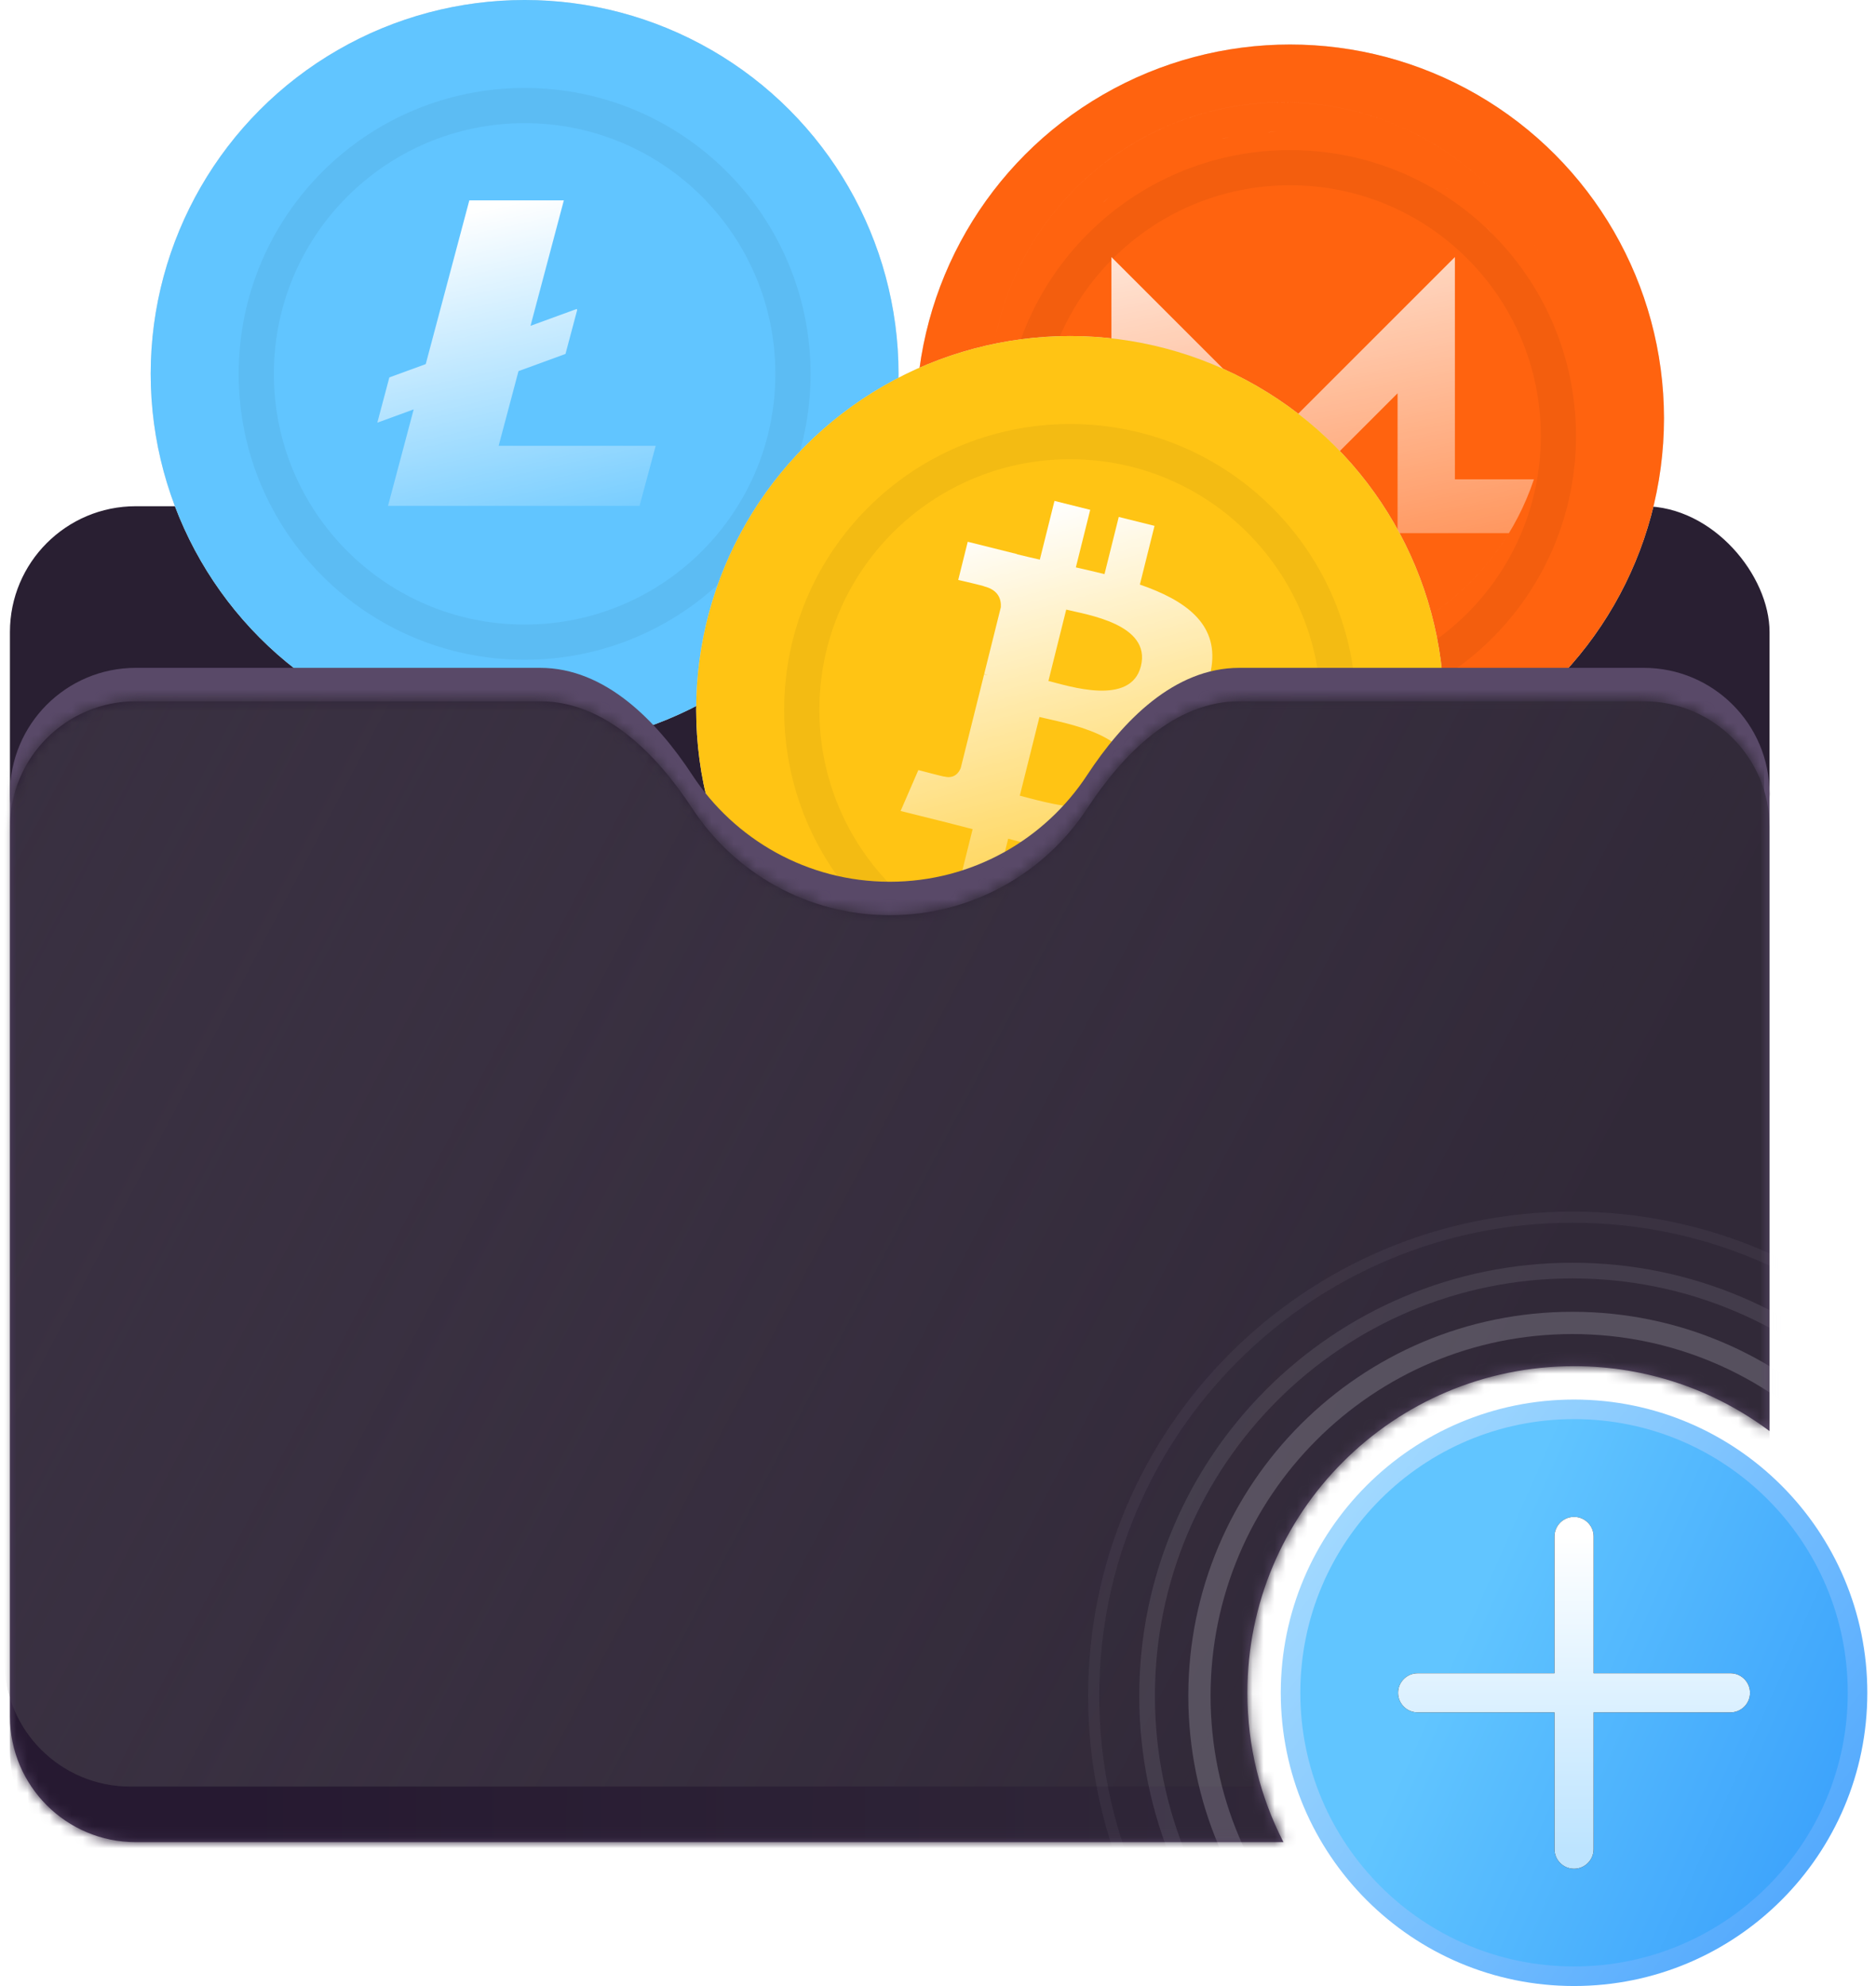 <svg width="170" height="180" viewBox="0 0 170 180" fill="none" xmlns="http://www.w3.org/2000/svg">
<rect x="0.9" y="45.881" width="159.454" height="37.472" rx="11.401" fill="#291F32"/>
<g filter="url(#filter0_ii_5098_11656)">
<circle cx="47.54" cy="33.884" r="33.884" fill="#D9D9D9"/>
<circle cx="47.54" cy="33.884" r="33.884" fill="#61C5FF"/>
</g>
<g filter="url(#filter1_i_5098_11656)">
<circle cx="47.54" cy="33.884" r="25.911" fill="#61C5FF"/>
</g>
<circle cx="47.54" cy="33.884" r="24.317" stroke="black" stroke-opacity="0.05" stroke-width="3.189"/>
<path d="M45.186 40.407L46.985 33.635L51.243 32.079L52.302 28.099L52.266 28L48.074 29.531L51.094 18.16H42.53L38.58 33L35.283 34.205L34.193 38.308L37.488 37.104L35.161 45.85H57.954L59.416 40.407H45.186Z" fill="url(#paint0_linear_5098_11656)"/>
<g filter="url(#filter2_ii_5098_11656)">
<circle cx="116.903" cy="37.918" r="33.884" fill="#D9D9D9"/>
<circle cx="116.903" cy="37.918" r="33.884" fill="#FF630F"/>
</g>
<g filter="url(#filter3_i_5098_11656)">
<circle cx="116.903" cy="37.918" r="24.317" stroke="black" stroke-opacity="0.05" stroke-width="3.189"/>
</g>
<path d="M131.84 43.443H139C135.834 52.96 126.858 59.824 116.277 59.824C105.697 59.824 96.721 52.96 93.555 43.443H100.714V23.298L116.277 38.861L131.84 23.298V43.443ZM116.276 46.016L105.906 35.645V48.321H95.818C100.021 55.216 107.612 59.822 116.276 59.822C124.941 59.822 132.533 55.216 136.735 48.321H126.646V35.645L116.276 46.016ZM116.276 9.276C123.993 9.276 130.941 12.563 135.801 17.812C130.941 12.564 123.994 9.277 116.277 9.277C103.028 9.277 92.042 18.964 90.012 31.642C92.041 18.964 103.026 9.276 116.276 9.276ZM92.821 31.055L92.708 31.642C92.743 31.446 92.781 31.25 92.82 31.055L92.947 30.473C92.903 30.666 92.861 30.86 92.821 31.055ZM93.243 29.326L93.088 29.897C93.137 29.706 93.188 29.515 93.242 29.326L93.411 28.76C93.353 28.948 93.297 29.136 93.243 29.326ZM141.579 27.646C141.699 28.014 141.811 28.385 141.915 28.76C141.811 28.385 141.699 28.014 141.579 27.646ZM94.226 26.541C94.308 26.346 94.394 26.152 94.481 25.959C94.394 26.152 94.308 26.346 94.226 26.541ZM137.647 25.074C137.872 25.517 138.083 25.968 138.28 26.427C138.083 25.969 137.872 25.517 137.647 25.074ZM94.75 25.392C94.658 25.58 94.568 25.769 94.481 25.959C94.568 25.769 94.658 25.58 94.75 25.392ZM94.845 25.197C94.932 25.022 95.022 24.849 95.113 24.677C95.022 24.849 94.932 25.022 94.845 25.197ZM137.453 24.698C137.507 24.8 137.56 24.904 137.613 25.007C137.56 24.904 137.507 24.8 137.453 24.698ZM95.432 24.098C95.323 24.29 95.217 24.483 95.113 24.677C95.217 24.483 95.323 24.29 95.432 24.098ZM139.722 23.298C139.964 23.75 140.194 24.209 140.411 24.675C140.194 24.209 139.964 23.75 139.722 23.298ZM137.229 24.287C137.287 24.39 137.343 24.493 137.398 24.597C137.343 24.493 137.287 24.39 137.229 24.287ZM137.026 23.927C137.089 24.036 137.151 24.145 137.212 24.254C137.151 24.145 137.089 24.036 137.026 23.927ZM95.529 23.924C95.629 23.752 95.732 23.581 95.836 23.411C95.732 23.581 95.629 23.752 95.529 23.924ZM136.796 23.537C136.843 23.614 136.889 23.692 136.935 23.77C136.889 23.692 136.843 23.614 136.796 23.537ZM136.322 22.782C136.471 23.009 136.616 23.239 136.757 23.472C136.616 23.24 136.471 23.009 136.322 22.782ZM98.462 19.885C97.483 20.975 96.604 22.155 95.836 23.411C96.604 22.155 97.483 20.975 98.462 19.885ZM139.028 22.084C139.183 22.338 139.331 22.596 139.477 22.855C139.331 22.596 139.183 22.34 139.029 22.086L139.028 22.084ZM136.092 22.438C136.159 22.536 136.225 22.635 136.29 22.734C136.225 22.635 136.159 22.536 136.092 22.438ZM135.848 22.084C135.893 22.149 135.938 22.214 135.982 22.279C135.938 22.214 135.893 22.149 135.848 22.084ZM135.325 21.373C135.474 21.568 135.619 21.765 135.762 21.964C135.619 21.765 135.474 21.568 135.325 21.373ZM134.844 20.762C134.978 20.927 135.109 21.093 135.238 21.261C135.077 21.053 134.914 20.847 134.746 20.644L134.844 20.762ZM138.084 20.641C138.19 20.793 138.295 20.945 138.398 21.099C138.295 20.945 138.19 20.793 138.084 20.641ZM134.487 20.335C134.564 20.425 134.639 20.515 134.714 20.605C134.639 20.515 134.564 20.425 134.487 20.335ZM134.218 20.026C134.283 20.1 134.348 20.174 134.412 20.248C134.348 20.174 134.283 20.1 134.218 20.026ZM133.921 19.698C133.979 19.761 134.037 19.825 134.095 19.889C134.037 19.825 133.979 19.761 133.921 19.698ZM98.462 19.885C98.603 19.729 98.746 19.574 98.891 19.421C98.746 19.574 98.603 19.729 98.462 19.885ZM136.393 18.47C136.761 18.895 137.115 19.334 137.456 19.782C137.115 19.334 136.762 18.896 136.394 18.471L136.393 18.47ZM133.607 19.362C133.676 19.434 133.744 19.507 133.812 19.581C133.744 19.507 133.676 19.434 133.607 19.362ZM99.976 18.345C99.633 18.663 99.301 18.992 98.978 19.33C99.301 18.992 99.633 18.663 99.976 18.345ZM132.664 18.425C132.952 18.696 133.233 18.973 133.507 19.257C133.233 18.973 132.952 18.696 132.664 18.425ZM132.382 18.166C132.45 18.228 132.518 18.29 132.586 18.353C132.518 18.29 132.45 18.228 132.382 18.166ZM132.008 17.831C132.093 17.906 132.177 17.982 132.262 18.057C132.177 17.982 132.093 17.906 132.008 17.831ZM100.505 17.868C100.658 17.734 100.813 17.602 100.969 17.472C100.813 17.602 100.658 17.734 100.505 17.868ZM131.649 17.526C131.665 17.539 131.681 17.552 131.697 17.566C131.681 17.552 131.665 17.539 131.649 17.526ZM131.373 17.297C131.459 17.367 131.544 17.437 131.629 17.508C131.544 17.437 131.459 17.367 131.373 17.297ZM101.07 17.387C101.244 17.244 101.419 17.103 101.597 16.965C101.419 17.103 101.244 17.244 101.07 17.387ZM131.172 17.134C131.203 17.159 131.234 17.185 131.266 17.21C131.166 17.131 131.066 17.051 130.966 16.973L131.172 17.134ZM130.654 16.735C130.757 16.812 130.859 16.89 130.961 16.969C130.859 16.89 130.757 16.812 130.654 16.735ZM102.138 16.558C101.956 16.692 101.775 16.827 101.597 16.965C101.775 16.827 101.956 16.692 102.138 16.558ZM130.308 16.479C130.403 16.548 130.498 16.617 130.593 16.688C130.498 16.617 130.403 16.548 130.308 16.479ZM102.198 16.514C102.372 16.387 102.548 16.263 102.726 16.141C102.548 16.263 102.372 16.387 102.198 16.514ZM130.252 16.439C130.271 16.452 130.289 16.466 130.308 16.479C130.289 16.466 130.271 16.452 130.252 16.439ZM129.604 15.988C129.823 16.134 130.038 16.285 130.251 16.438C130.038 16.285 129.823 16.134 129.604 15.988ZM102.783 16.101C102.952 15.986 103.122 15.874 103.294 15.763C103.122 15.874 102.952 15.986 102.783 16.101ZM127.329 14.637C128.071 15.024 128.791 15.448 129.484 15.908C128.791 15.448 128.071 15.024 127.329 14.637ZM103.402 15.691C103.58 15.577 103.76 15.467 103.941 15.358C103.76 15.467 103.58 15.577 103.402 15.691ZM104.542 15.007C104.34 15.121 104.14 15.238 103.941 15.358C104.14 15.238 104.34 15.121 104.542 15.007ZM104.63 14.957C104.809 14.857 104.991 14.76 105.173 14.665C104.991 14.76 104.809 14.857 104.63 14.957ZM105.269 14.614C105.446 14.522 105.625 14.432 105.806 14.344C105.625 14.432 105.446 14.522 105.269 14.614ZM126.845 14.391C126.968 14.452 127.091 14.514 127.214 14.577C127.091 14.514 126.968 14.452 126.845 14.391ZM122.233 12.685C123.842 13.097 125.385 13.672 126.845 14.391C125.385 13.672 123.842 13.097 122.233 12.685ZM105.919 14.289C106.107 14.198 106.296 14.111 106.486 14.026C106.296 14.111 106.107 14.198 105.919 14.289ZM106.575 13.986C106.754 13.907 106.934 13.83 107.114 13.755C106.934 13.83 106.754 13.907 106.575 13.986ZM107.257 13.696C107.45 13.617 107.645 13.542 107.841 13.468C107.645 13.542 107.45 13.617 107.257 13.696ZM107.931 13.433C108.129 13.359 108.329 13.29 108.529 13.221C108.329 13.29 108.129 13.359 107.931 13.433ZM108.616 13.191C108.787 13.133 108.96 13.078 109.133 13.024C108.96 13.078 108.787 13.133 108.616 13.191ZM109.343 12.957C109.524 12.903 109.706 12.853 109.889 12.802C109.706 12.853 109.524 12.903 109.343 12.957ZM110.04 12.759C110.228 12.709 110.416 12.662 110.605 12.616C110.416 12.662 110.228 12.709 110.04 12.759ZM110.753 12.579C110.792 12.569 110.831 12.559 110.87 12.55L111.452 12.424C111.218 12.472 110.985 12.524 110.753 12.579ZM120.913 12.386C121.164 12.435 121.413 12.489 121.66 12.546C121.413 12.489 121.164 12.435 120.913 12.386ZM120.021 12.23C120.295 12.273 120.568 12.32 120.839 12.373C120.568 12.32 120.295 12.273 120.021 12.23ZM119.577 12.164C119.68 12.178 119.782 12.193 119.884 12.209C119.782 12.193 119.68 12.178 119.577 12.164ZM119.101 12.103C119.204 12.115 119.307 12.129 119.41 12.142C119.307 12.129 119.204 12.115 119.101 12.103ZM113.453 12.103C113.597 12.086 113.741 12.072 113.885 12.058C113.741 12.072 113.597 12.086 113.453 12.103ZM118.192 12.014C118.277 12.021 118.361 12.028 118.445 12.036C118.361 12.028 118.277 12.021 118.192 12.014ZM114.179 12.029C114.388 12.011 114.599 11.997 114.81 11.984C114.599 11.997 114.388 12.011 114.179 12.029ZM117.767 11.984C117.852 11.989 117.937 11.995 118.021 12.002C117.937 11.995 117.852 11.989 117.767 11.984ZM114.909 11.977C114.954 11.975 115 11.971 115.045 11.968L115.659 11.946C115.408 11.952 115.158 11.963 114.909 11.977ZM117.306 11.96C117.359 11.963 117.413 11.966 117.467 11.968C117.413 11.966 117.359 11.963 117.306 11.96ZM116.896 11.946C116.956 11.947 117.017 11.95 117.078 11.952C116.991 11.949 116.904 11.946 116.816 11.944L116.896 11.946ZM100.072 18.254L100.501 17.872C100.324 18.027 100.148 18.185 99.976 18.345C100.008 18.315 100.04 18.284 100.072 18.254Z" fill="url(#paint1_linear_5098_11656)"/>
<g filter="url(#filter4_ii_5098_11656)">
<circle cx="96.971" cy="64.341" r="33.884" fill="#D9D9D9"/>
<circle cx="96.971" cy="64.341" r="33.884" fill="#FFC414"/>
</g>
<g filter="url(#filter5_i_5098_11656)">
<circle cx="96.972" cy="64.341" r="25.911" fill="#FFC414"/>
</g>
<circle cx="96.972" cy="64.341" r="24.317" stroke="black" stroke-opacity="0.05" stroke-width="3.189"/>
<path d="M109.787 60.432C110.375 56.503 107.383 54.391 103.293 52.982L104.62 47.659L101.38 46.852L100.088 52.034C99.236 51.822 98.362 51.621 97.492 51.423L98.793 46.207L95.555 45.399L94.228 50.72C93.523 50.559 92.831 50.401 92.159 50.234L92.162 50.217L87.695 49.102L86.833 52.562C86.833 52.562 89.237 53.113 89.186 53.147C90.498 53.474 90.735 54.343 90.695 55.031L89.184 61.094C89.274 61.117 89.391 61.151 89.521 61.202C89.413 61.176 89.297 61.146 89.178 61.117L87.06 69.611C86.899 70.01 86.492 70.608 85.575 70.381C85.607 70.428 83.22 69.793 83.22 69.793L81.612 73.502L85.828 74.553C86.612 74.749 87.381 74.955 88.138 75.149L86.797 80.532L90.033 81.34L91.361 76.013C92.245 76.253 93.103 76.475 93.942 76.683L92.619 81.984L95.859 82.792L97.2 77.419C102.724 78.464 106.878 78.043 108.627 73.046C110.036 69.023 108.557 66.702 105.65 65.189C107.767 64.701 109.362 63.308 109.787 60.432ZM102.385 70.812C101.384 74.835 94.61 72.66 92.413 72.115L94.193 64.983C96.389 65.531 103.431 66.616 102.385 70.812ZM103.387 60.374C102.473 64.033 96.835 62.174 95.006 61.718L96.619 55.25C98.448 55.706 104.338 56.556 103.387 60.374Z" fill="url(#paint2_linear_5098_11656)"/>
<path d="M48.943 60.529C54.834 60.529 59.507 65.322 62.738 70.247C66.557 76.07 73.142 79.915 80.626 79.915C88.111 79.915 94.696 76.07 98.515 70.247C101.746 65.322 106.419 60.529 112.31 60.529H148.951C155.248 60.529 160.354 65.635 160.354 71.933V129.705C155.414 126.009 149.281 123.821 142.637 123.821C126.289 123.822 113.035 137.075 113.035 153.424C113.035 158.301 114.216 162.902 116.305 166.959H12.303C6.005 166.959 0.9 161.853 0.9 155.556V71.933C0.9 65.635 6.006 60.529 12.303 60.529H48.943ZM130.166 129.951C130.289 129.885 130.413 129.819 130.539 129.755L130.621 129.714C130.468 129.792 130.316 129.871 130.166 129.951ZM143.853 126.876C143.947 126.88 144.041 126.884 144.134 126.89C144.041 126.884 143.947 126.88 143.853 126.876ZM143.324 126.856C143.388 126.858 143.452 126.861 143.516 126.863C143.418 126.86 143.32 126.857 143.222 126.854L143.324 126.856ZM142.909 126.851C142.818 126.85 142.728 126.849 142.637 126.849C142.41 126.849 142.184 126.85 141.958 126.855C142.184 126.85 142.41 126.848 142.637 126.848L142.909 126.851Z" fill="#594968"/>
<mask id="mask0_5098_11656" style="mask-type:alpha" maskUnits="userSpaceOnUse" x="0" y="60" width="161" height="107">
<path d="M48.943 60.53C54.833 60.53 59.507 65.322 62.738 70.247C66.557 76.07 73.142 79.916 80.626 79.916C88.111 79.916 94.696 76.07 98.515 70.247C101.746 65.322 106.42 60.53 112.31 60.53H148.951C155.248 60.53 160.354 65.636 160.354 71.934V129.706C155.414 126.01 149.281 123.822 142.637 123.822C126.288 123.823 113.035 137.076 113.035 153.425C113.035 158.302 114.216 162.903 116.305 166.96H12.303C6.005 166.96 0.9 161.854 0.9 155.557V71.934C0.9 65.636 6.005 60.53 12.303 60.53H48.943ZM127.99 131.247C128.097 131.176 128.205 131.105 128.313 131.035L128.402 130.979C128.264 131.067 128.126 131.157 127.99 131.247ZM130.166 129.952C130.289 129.886 130.414 129.82 130.539 129.756L130.621 129.715C130.468 129.792 130.316 129.872 130.166 129.952ZM133.059 128.628C133.205 128.571 133.352 128.515 133.5 128.461L133.552 128.441C133.387 128.502 133.223 128.565 133.059 128.628ZM143.324 126.857C143.561 126.863 143.799 126.872 144.035 126.885L143.323 126.857L142.637 126.849L143.324 126.857Z" fill="url(#paint3_linear_5098_11656)"/>
</mask>
<g mask="url(#mask0_5098_11656)">
<path d="M148.951 63.56C155.248 63.56 160.354 68.666 160.354 74.963V158.586C160.354 164.884 155.248 169.99 148.951 169.99H12.303C6.005 169.99 0.9 164.884 0.9 158.586V74.963C0.9 68.666 6.005 63.56 12.303 63.56H48.943C54.833 63.56 59.507 68.352 62.738 73.278C66.557 79.1 73.142 82.946 80.626 82.946C88.111 82.946 94.696 79.1 98.515 73.278C101.746 68.352 106.42 63.56 112.31 63.56H148.951Z" fill="url(#paint4_linear_5098_11656)"/>
<mask id="mask1_5098_11656" style="mask-type:alpha" maskUnits="userSpaceOnUse" x="0" y="63" width="161" height="107">
<path d="M148.951 63.56C155.248 63.56 160.354 68.666 160.354 74.963V158.586C160.354 164.884 155.248 169.99 148.951 169.99H12.303C6.005 169.99 0.9 164.884 0.9 158.586V74.963C0.9 68.666 6.005 63.56 12.303 63.56H48.943C54.833 63.56 59.507 68.352 62.738 73.278C66.557 79.1 73.142 82.946 80.626 82.946C88.111 82.946 94.696 79.1 98.515 73.278C101.746 68.352 106.42 63.56 112.31 63.56H148.951Z" fill="url(#paint5_linear_5098_11656)"/>
<path d="M148.951 63.56C155.248 63.56 160.354 68.666 160.354 74.963V158.586C160.354 164.884 155.248 169.99 148.951 169.99H12.303C6.005 169.99 0.9 164.884 0.9 158.586V74.963C0.9 68.666 6.005 63.56 12.303 63.56H48.943C54.833 63.56 59.507 68.352 62.738 73.278C66.557 79.1 73.142 82.946 80.626 82.946C88.111 82.946 94.696 79.1 98.515 73.278C101.746 68.352 106.42 63.56 112.31 63.56H148.951Z" fill="url(#paint6_linear_5098_11656)"/>
</mask>
<g mask="url(#mask1_5098_11656)">
<path d="M148.446 55.489C154.744 55.489 159.849 60.594 159.85 66.892V150.516C159.849 156.814 154.744 161.918 148.446 161.918H11.799C5.501 161.918 0.396 156.814 0.396 150.516V66.892C0.396 60.594 5.501 55.489 11.799 55.489H48.438C54.329 55.489 59.002 60.281 62.233 65.206C66.053 71.029 72.638 74.874 80.122 74.874C87.606 74.874 94.192 71.029 98.011 65.206C101.242 60.281 105.915 55.489 111.806 55.489H148.446Z" fill="#312938"/>
<path d="M148.446 55.489C154.744 55.489 159.849 60.594 159.85 66.892V150.516C159.849 156.814 154.744 161.918 148.446 161.918H11.799C5.501 161.918 0.396 156.814 0.396 150.516V66.892C0.396 60.594 5.501 55.489 11.799 55.489H48.438C54.329 55.489 59.002 60.281 62.233 65.206C66.053 71.029 72.638 74.874 80.122 74.874C87.606 74.874 94.192 71.029 98.011 65.206C101.242 60.281 105.915 55.489 111.806 55.489H148.446Z" fill="url(#paint7_linear_5098_11656)"/>
</g>
<path d="M142.489 119.9C161.155 119.9 176.287 135.032 176.287 153.698C176.287 172.364 161.155 187.496 142.489 187.496C123.823 187.496 108.691 172.364 108.691 153.698C108.691 135.032 123.823 119.9 142.489 119.9Z" stroke="#EFEFF8" stroke-opacity="0.2" stroke-width="2.018"/>
<path d="M142.489 115.155C163.775 115.155 181.031 132.41 181.032 153.697C181.032 174.983 163.775 192.24 142.489 192.24C121.202 192.239 103.947 174.983 103.947 153.697C103.947 132.411 121.203 115.155 142.489 115.155Z" stroke="#EFEFF8" stroke-opacity="0.1" stroke-width="1.419"/>
<path d="M142.489 110.314C166.449 110.314 185.872 129.738 185.872 153.697C185.872 177.657 166.449 197.08 142.489 197.08C118.53 197.08 99.106 177.657 99.106 153.697C99.106 129.738 118.53 110.314 142.489 110.314Z" stroke="#EFEFF8" stroke-opacity="0.05" stroke-width="1.009"/>
</g>
<path d="M142.638 127.732C156.826 127.733 168.327 139.235 168.327 153.423C168.327 167.611 156.825 179.112 142.638 179.112C128.45 179.112 116.948 167.611 116.947 153.423C116.947 139.235 128.45 127.732 142.638 127.732Z" fill="#61C5FF"/>
<path d="M142.638 127.732C156.826 127.733 168.327 139.235 168.327 153.423C168.327 167.611 156.825 179.112 142.638 179.112C128.45 179.112 116.948 167.611 116.947 153.423C116.947 139.235 128.45 127.732 142.638 127.732Z" fill="url(#paint8_linear_5098_11656)"/>
<path d="M142.638 127.732C156.826 127.733 168.327 139.235 168.327 153.423C168.327 167.611 156.825 179.112 142.638 179.112C128.45 179.112 116.948 167.611 116.947 153.423C116.947 139.235 128.45 127.732 142.638 127.732Z" stroke="url(#paint9_linear_5098_11656)" stroke-width="1.772"/>
<path d="M140.866 167.599V155.197H128.464C127.485 155.197 126.692 154.404 126.692 153.425C126.692 152.447 127.485 151.654 128.464 151.654H140.866V139.251C140.866 138.273 141.659 137.48 142.638 137.48C143.616 137.48 144.409 138.273 144.409 139.251V151.654H156.811L156.993 151.663C157.886 151.753 158.583 152.508 158.583 153.425C158.583 154.342 157.886 155.097 156.993 155.188L156.811 155.197H144.409V167.599C144.409 168.577 143.616 169.37 142.638 169.37C141.659 169.37 140.866 168.577 140.866 167.599Z" fill="black"/>
<path d="M140.866 167.599V155.197H128.464C127.485 155.197 126.692 154.404 126.692 153.425C126.692 152.447 127.485 151.654 128.464 151.654H140.866V139.251C140.866 138.273 141.659 137.48 142.638 137.48C143.616 137.48 144.409 138.273 144.409 139.251V151.654H156.811L156.993 151.663C157.886 151.753 158.583 152.508 158.583 153.425C158.583 154.342 157.886 155.097 156.993 155.188L156.811 155.197H144.409V167.599C144.409 168.577 143.616 169.37 142.638 169.37C141.659 169.37 140.866 168.577 140.866 167.599Z" fill="url(#paint10_linear_5098_11656)"/>
<defs>
<filter id="filter0_ii_5098_11656" x="13.656" y="0" width="67.768" height="67.768" filterUnits="userSpaceOnUse" color-interpolation-filters="sRGB">
<feFlood flood-opacity="0" result="BackgroundImageFix"/>
<feBlend mode="normal" in="SourceGraphic" in2="BackgroundImageFix" result="shape"/>
<feColorMatrix in="SourceAlpha" type="matrix" values="0 0 0 0 0 0 0 0 0 0 0 0 0 0 0 0 0 0 127 0" result="hardAlpha"/>
<feOffset dy="-3.189"/>
<feComposite in2="hardAlpha" operator="arithmetic" k2="-1" k3="1"/>
<feColorMatrix type="matrix" values="0 0 0 0 0 0 0 0 0 0 0 0 0 0 0 0 0 0 0.25 0"/>
<feBlend mode="normal" in2="shape" result="effect1_innerShadow_5098_11656"/>
<feColorMatrix in="SourceAlpha" type="matrix" values="0 0 0 0 0 0 0 0 0 0 0 0 0 0 0 0 0 0 127 0" result="hardAlpha"/>
<feOffset dy="3.189"/>
<feComposite in2="hardAlpha" operator="arithmetic" k2="-1" k3="1"/>
<feColorMatrix type="matrix" values="0 0 0 0 1 0 0 0 0 1 0 0 0 0 1 0 0 0 0.5 0"/>
<feBlend mode="normal" in2="effect1_innerShadow_5098_11656" result="effect2_innerShadow_5098_11656"/>
</filter>
<filter id="filter1_i_5098_11656" x="21.628" y="7.973" width="51.823" height="53.417" filterUnits="userSpaceOnUse" color-interpolation-filters="sRGB">
<feFlood flood-opacity="0" result="BackgroundImageFix"/>
<feBlend mode="normal" in="SourceGraphic" in2="BackgroundImageFix" result="shape"/>
<feColorMatrix in="SourceAlpha" type="matrix" values="0 0 0 0 0 0 0 0 0 0 0 0 0 0 0 0 0 0 127 0" result="hardAlpha"/>
<feOffset dy="1.595"/>
<feGaussianBlur stdDeviation="1.595"/>
<feComposite in2="hardAlpha" operator="arithmetic" k2="-1" k3="1"/>
<feColorMatrix type="matrix" values="0 0 0 0 0 0 0 0 0 0 0 0 0 0 0 0 0 0 0.2 0"/>
<feBlend mode="normal" in2="shape" result="effect1_innerShadow_5098_11656"/>
</filter>
<filter id="filter2_ii_5098_11656" x="83.019" y="4.034" width="67.768" height="67.768" filterUnits="userSpaceOnUse" color-interpolation-filters="sRGB">
<feFlood flood-opacity="0" result="BackgroundImageFix"/>
<feBlend mode="normal" in="SourceGraphic" in2="BackgroundImageFix" result="shape"/>
<feColorMatrix in="SourceAlpha" type="matrix" values="0 0 0 0 0 0 0 0 0 0 0 0 0 0 0 0 0 0 127 0" result="hardAlpha"/>
<feOffset dy="-3.189"/>
<feComposite in2="hardAlpha" operator="arithmetic" k2="-1" k3="1"/>
<feColorMatrix type="matrix" values="0 0 0 0 0 0 0 0 0 0 0 0 0 0 0 0 0 0 0.25 0"/>
<feBlend mode="normal" in2="shape" result="effect1_innerShadow_5098_11656"/>
<feColorMatrix in="SourceAlpha" type="matrix" values="0 0 0 0 0 0 0 0 0 0 0 0 0 0 0 0 0 0 127 0" result="hardAlpha"/>
<feOffset dy="3.189"/>
<feComposite in2="hardAlpha" operator="arithmetic" k2="-1" k3="1"/>
<feColorMatrix type="matrix" values="0 0 0 0 1 0 0 0 0 1 0 0 0 0 1 0 0 0 0.5 0"/>
<feBlend mode="normal" in2="effect1_innerShadow_5098_11656" result="effect2_innerShadow_5098_11656"/>
</filter>
<filter id="filter3_i_5098_11656" x="90.991" y="12.007" width="51.823" height="53.417" filterUnits="userSpaceOnUse" color-interpolation-filters="sRGB">
<feFlood flood-opacity="0" result="BackgroundImageFix"/>
<feBlend mode="normal" in="SourceGraphic" in2="BackgroundImageFix" result="shape"/>
<feColorMatrix in="SourceAlpha" type="matrix" values="0 0 0 0 0 0 0 0 0 0 0 0 0 0 0 0 0 0 127 0" result="hardAlpha"/>
<feOffset dy="1.595"/>
<feGaussianBlur stdDeviation="1.595"/>
<feComposite in2="hardAlpha" operator="arithmetic" k2="-1" k3="1"/>
<feColorMatrix type="matrix" values="0 0 0 0 0 0 0 0 0 0 0 0 0 0 0 0 0 0 0.2 0"/>
<feBlend mode="normal" in2="shape" result="effect1_innerShadow_5098_11656"/>
</filter>
<filter id="filter4_ii_5098_11656" x="63.087" y="30.457" width="67.768" height="67.768" filterUnits="userSpaceOnUse" color-interpolation-filters="sRGB">
<feFlood flood-opacity="0" result="BackgroundImageFix"/>
<feBlend mode="normal" in="SourceGraphic" in2="BackgroundImageFix" result="shape"/>
<feColorMatrix in="SourceAlpha" type="matrix" values="0 0 0 0 0 0 0 0 0 0 0 0 0 0 0 0 0 0 127 0" result="hardAlpha"/>
<feOffset dy="-3.189"/>
<feComposite in2="hardAlpha" operator="arithmetic" k2="-1" k3="1"/>
<feColorMatrix type="matrix" values="0 0 0 0 0 0 0 0 0 0 0 0 0 0 0 0 0 0 0.25 0"/>
<feBlend mode="normal" in2="shape" result="effect1_innerShadow_5098_11656"/>
<feColorMatrix in="SourceAlpha" type="matrix" values="0 0 0 0 0 0 0 0 0 0 0 0 0 0 0 0 0 0 127 0" result="hardAlpha"/>
<feOffset dy="3.189"/>
<feComposite in2="hardAlpha" operator="arithmetic" k2="-1" k3="1"/>
<feColorMatrix type="matrix" values="0 0 0 0 1 0 0 0 0 1 0 0 0 0 1 0 0 0 0.5 0"/>
<feBlend mode="normal" in2="effect1_innerShadow_5098_11656" result="effect2_innerShadow_5098_11656"/>
</filter>
<filter id="filter5_i_5098_11656" x="71.061" y="38.43" width="51.823" height="53.417" filterUnits="userSpaceOnUse" color-interpolation-filters="sRGB">
<feFlood flood-opacity="0" result="BackgroundImageFix"/>
<feBlend mode="normal" in="SourceGraphic" in2="BackgroundImageFix" result="shape"/>
<feColorMatrix in="SourceAlpha" type="matrix" values="0 0 0 0 0 0 0 0 0 0 0 0 0 0 0 0 0 0 127 0" result="hardAlpha"/>
<feOffset dy="1.595"/>
<feGaussianBlur stdDeviation="1.595"/>
<feComposite in2="hardAlpha" operator="arithmetic" k2="-1" k3="1"/>
<feColorMatrix type="matrix" values="0 0 0 0 0 0 0 0 0 0 0 0 0 0 0 0 0 0 0.2 0"/>
<feBlend mode="normal" in2="shape" result="effect1_innerShadow_5098_11656"/>
</filter>
<linearGradient id="paint0_linear_5098_11656" x1="46.804" y1="18.16" x2="54.371" y2="51.958" gradientUnits="userSpaceOnUse">
<stop stop-color="white"/>
<stop offset="1" stop-color="white" stop-opacity="0"/>
</linearGradient>
<linearGradient id="paint1_linear_5098_11656" x1="115.963" y1="9.276" x2="128.343" y2="71.609" gradientUnits="userSpaceOnUse">
<stop stop-color="white"/>
<stop offset="1" stop-color="white" stop-opacity="0"/>
</linearGradient>
<linearGradient id="paint2_linear_5098_11656" x1="95.736" y1="45.399" x2="107.796" y2="90.073" gradientUnits="userSpaceOnUse">
<stop stop-color="white"/>
<stop offset="1" stop-color="white" stop-opacity="0"/>
</linearGradient>
<linearGradient id="paint3_linear_5098_11656" x1="-8.667" y1="95.715" x2="137.233" y2="163.881" gradientUnits="userSpaceOnUse">
<stop stop-color="#EFEFF8"/>
<stop offset="1" stop-color="#E5E5FF"/>
</linearGradient>
<linearGradient id="paint4_linear_5098_11656" x1="136.091" y1="117.031" x2="0.9" y2="116.775" gradientUnits="userSpaceOnUse">
<stop stop-color="#322A3A"/>
<stop offset="0.852" stop-color="#261931"/>
</linearGradient>
<linearGradient id="paint5_linear_5098_11656" x1="-8.667" y1="98.744" x2="137.233" y2="166.911" gradientUnits="userSpaceOnUse">
<stop stop-color="#EFEFF8"/>
<stop offset="1" stop-color="#E5E5FF"/>
</linearGradient>
<linearGradient id="paint6_linear_5098_11656" x1="-8.667" y1="98.744" x2="137.233" y2="166.911" gradientUnits="userSpaceOnUse">
<stop stop-color="#EFEFF8"/>
<stop offset="1" stop-color="#E5E5FF"/>
</linearGradient>
<linearGradient id="paint7_linear_5098_11656" x1="-28.705" y1="83.896" x2="117.594" y2="160.833" gradientUnits="userSpaceOnUse">
<stop stop-color="#483D51" stop-opacity="0.3"/>
<stop offset="1" stop-color="#312938"/>
</linearGradient>
<linearGradient id="paint8_linear_5098_11656" x1="131.147" y1="130.097" x2="190.248" y2="156.129" gradientUnits="userSpaceOnUse">
<stop offset="0.128" stop-color="#61C5FF"/>
<stop offset="1" stop-color="#2A92FA"/>
</linearGradient>
<linearGradient id="paint9_linear_5098_11656" x1="178.072" y1="170.697" x2="116.062" y2="124.189" gradientUnits="userSpaceOnUse">
<stop stop-color="#44A0FD"/>
<stop offset="1" stop-color="#B2E3FF"/>
</linearGradient>
<linearGradient id="paint10_linear_5098_11656" x1="142.638" y1="139.251" x2="142.638" y2="167.599" gradientUnits="userSpaceOnUse">
<stop stop-color="white"/>
<stop offset="1" stop-color="#BDE4FF"/>
</linearGradient>
</defs>
</svg>
